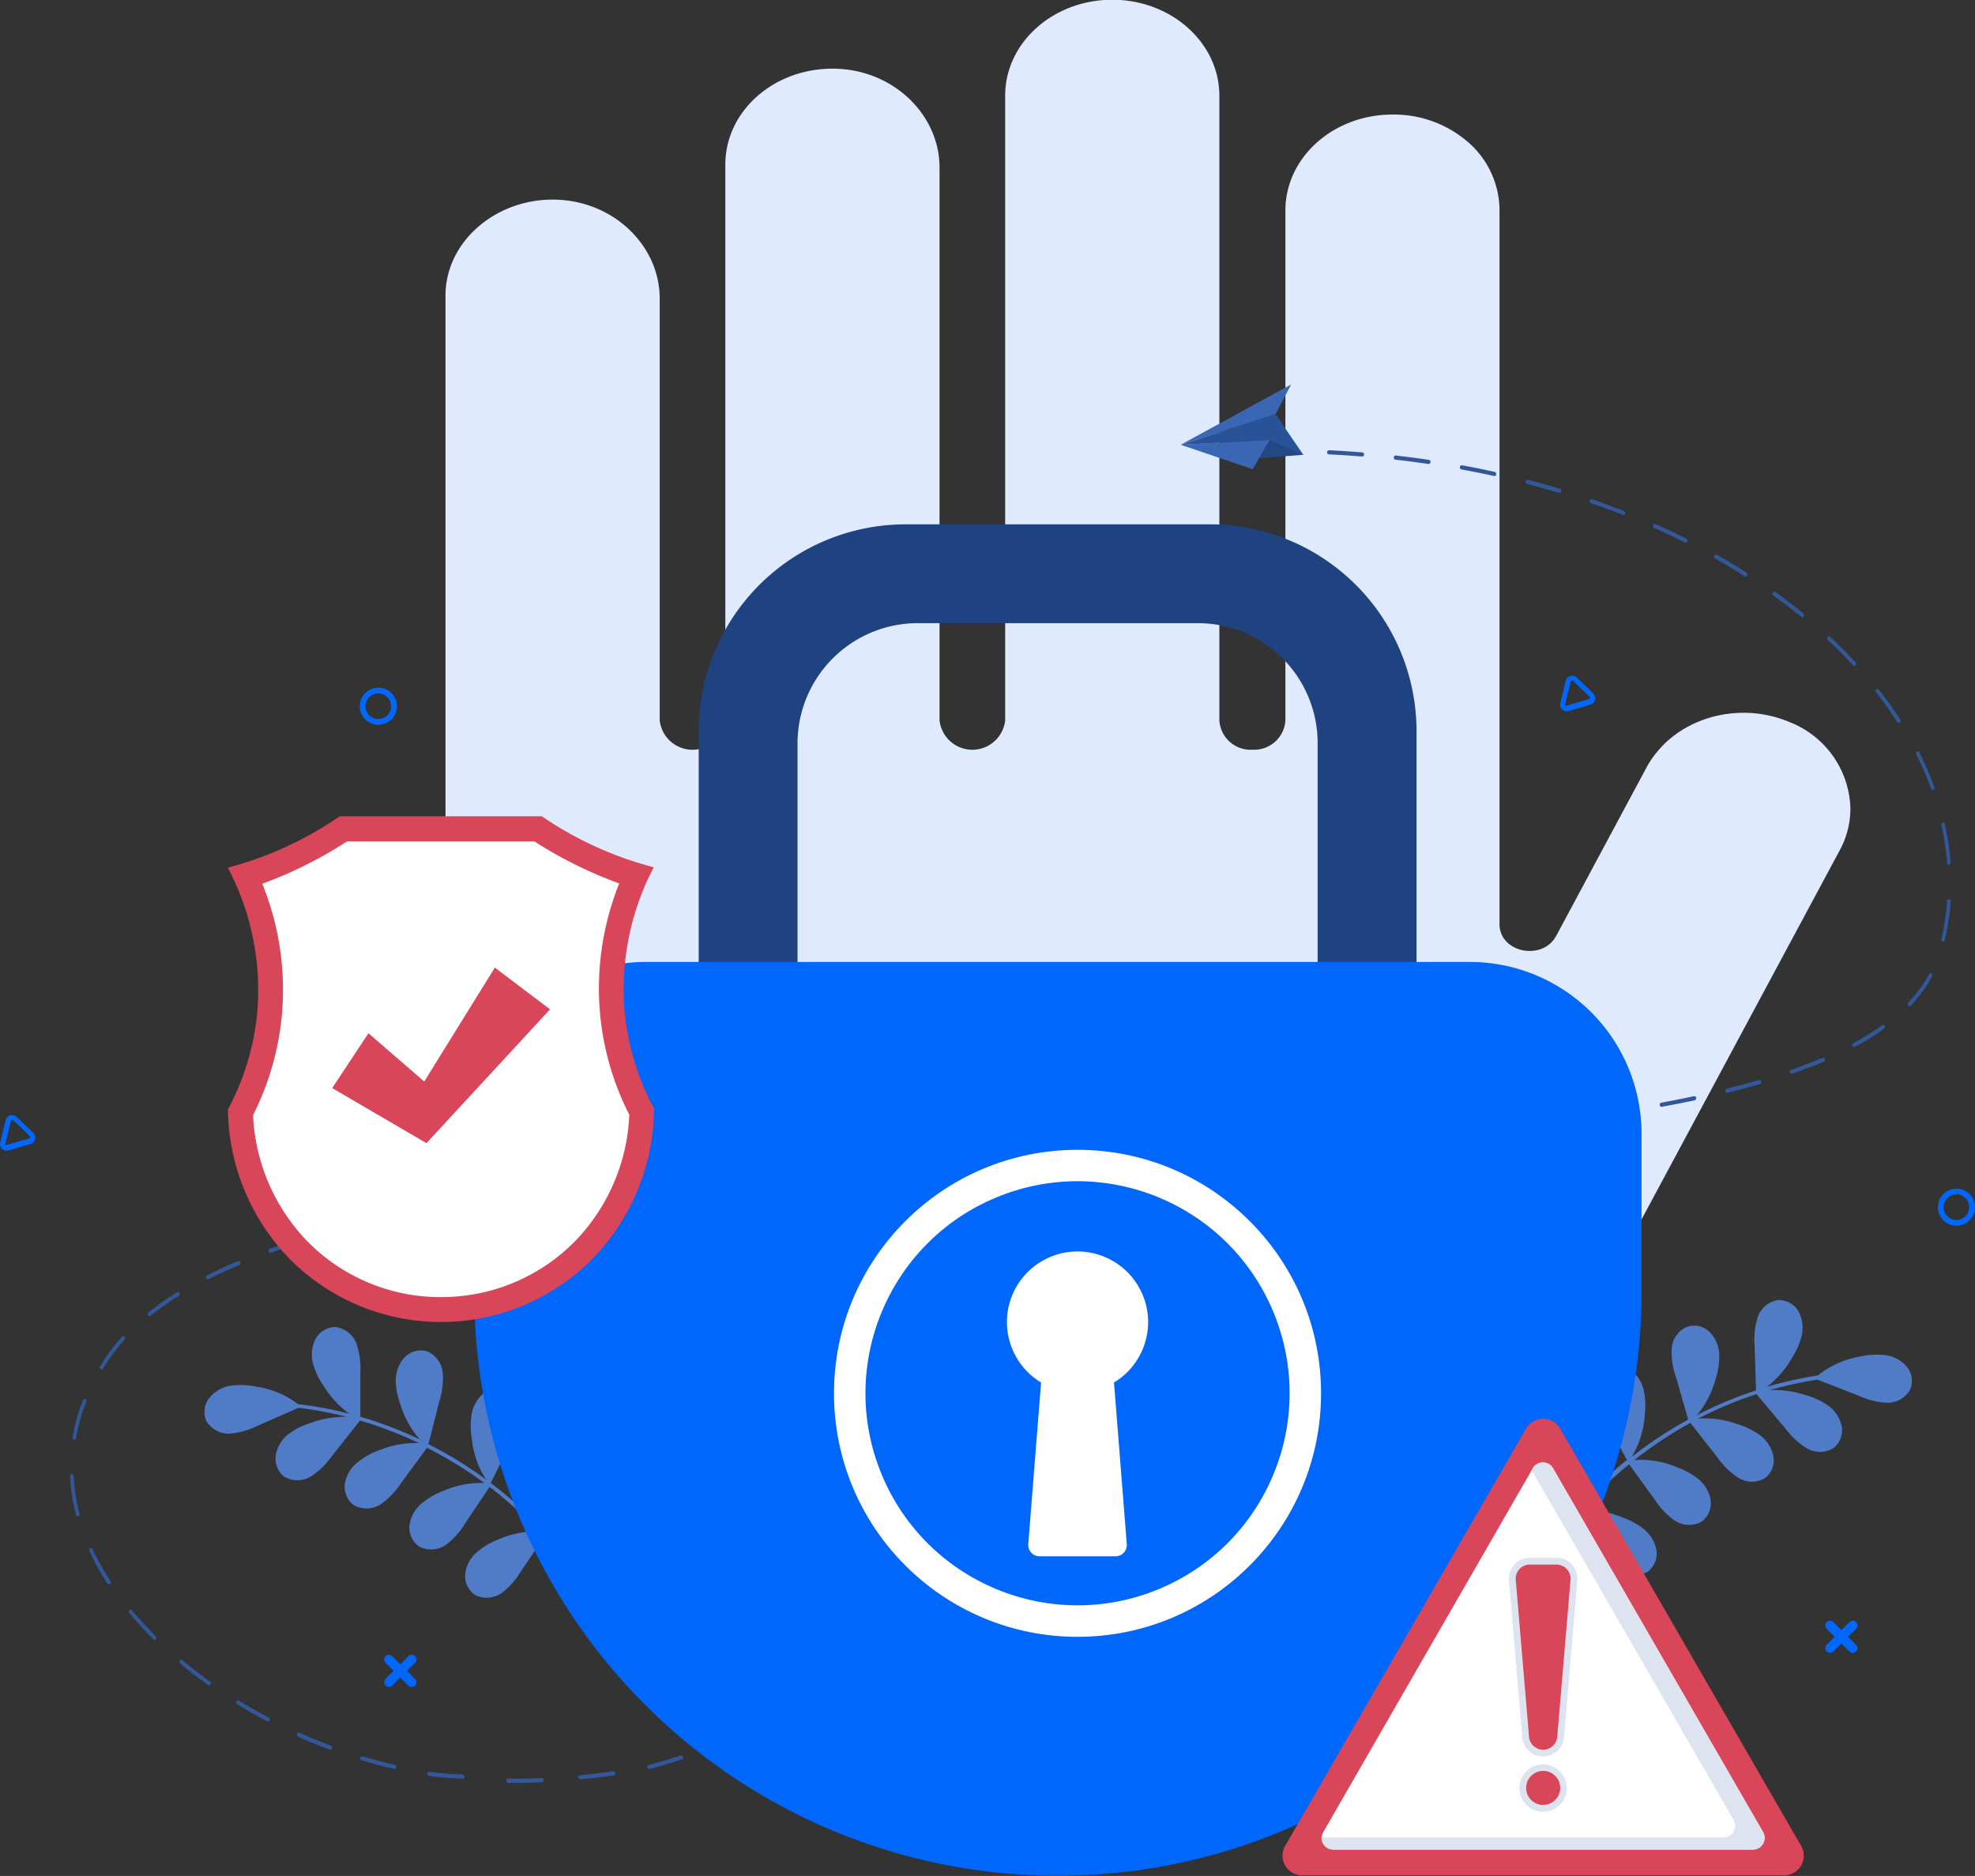 <svg xmlns="http://www.w3.org/2000/svg" xmlns:xlink="http://www.w3.org/1999/xlink" viewBox="0 0 247.02 234.66"><rect x="0" y="0" width="247.02" height="234.66" fill="#333333" stroke="none"/><defs><style>.cls-1{fill:none;}.cls-2{clip-path:url(#clip-path);}.cls-3{fill:#e0eaff;}.cls-4{fill:#325899;}.cls-5{fill:#244885;}.cls-6{fill:#3a67b3;}.cls-7{fill:#295399;}.cls-8{fill:#507cc7;}.cls-9{fill:#1f4380;}.cls-10{fill:#0067fc;}.cls-11{fill:#fff;}.cls-12{fill:#d94559;}.cls-13{fill:#dde4f0;}</style><clipPath id="clip-path" transform="translate(-1.49 -7.67)"><rect class="cls-1" width="250" height="250"/></clipPath></defs><g id="Layer_2" data-name="Layer 2"><g id="Layer_1-2" data-name="Layer 1"><g class="cls-2"><path class="cls-3" d="M225.32,98c-5.9-2.51-12.84-.83-16.56,3.71a11.42,11.42,0,0,0-1.31,1.92l-11.31,21.09c-1.71,3.21-7.1,2.12-7.1-1.44V33.92a11.35,11.35,0,0,0-3.92-8.46A14.16,14.16,0,0,0,175.65,22c-7.4,0-13.39,5.37-13.39,12V97.78a3.91,3.91,0,0,1-4.11,3.67h0A3.91,3.91,0,0,1,154,97.78V19.64c0-6.61-6-12-13.39-12s-13.4,5.36-13.4,12V97.78a4.13,4.13,0,0,1-8.21,0V28.62c0-6.59-5.77-12.24-13.14-12.36-7.52-.12-13.65,5.28-13.65,12V97.78a4.13,4.13,0,0,1-8.21,0V45c0-6.59-5.77-12.24-13.15-12.36s-13.64,5.28-13.64,12v56.86h0v39.24c0,37.32,34.17,68.77,75.94,68.68,32.2-.07,59.67-18.09,70.56-43.45L231.61,114a11,11,0,0,0,1.32-5.17A11.94,11.94,0,0,0,225.32,98Z" transform="translate(-1.49 -7.67)"/><path class="cls-4" d="M50.79,228.94c-1.34-.3-2.71-.66-4.07-1.07a.27.27,0,0,1-.17-.32.23.23,0,0,1,.28-.18c1.35.4,2.71.76,4.05,1.06a.24.24,0,0,1,.17.3.24.24,0,0,1-.22.22Zm8.56,1.23c-1.38-.06-2.79-.18-4.21-.34a.29.29,0,0,1-.22-.29.23.23,0,0,1,.24-.23c1.4.16,2.81.28,4.18.34a.28.28,0,0,1,.23.27.24.24,0,0,1-.18.25Zm9.93.44c-1.37.07-2.79.09-4.22.07a.28.28,0,0,1-.25-.27.22.22,0,0,1,.21-.25c1.42,0,2.83,0,4.2-.07a.25.25,0,0,1,.25.25.23.23,0,0,1-.15.26Zm9-.87c-1.36.21-2.77.38-4.19.5a.27.27,0,0,1-.27-.24.21.21,0,0,1,.17-.27c1.42-.12,2.82-.29,4.17-.5a.27.27,0,0,1,.28.22.23.23,0,0,1-.12.28Zm8.5-2c-1.3.44-2.66.85-4,1.2a.28.28,0,0,1-.31-.18.22.22,0,0,1,.13-.3c1.37-.36,2.72-.76,4-1.2a.28.28,0,0,1,.32.17.22.22,0,0,1-.07.29ZM42.7,226.52c-1.31-.5-2.64-1-3.93-1.62a.27.27,0,0,1-.13-.34.21.21,0,0,1,.29-.15c1.28.58,2.6,1.12,3.91,1.61a.28.28,0,0,1,.15.33.23.23,0,0,1-.22.18ZM34.91,223c-1.27-.68-2.54-1.4-3.75-2.14a.29.29,0,0,1-.1-.35.21.21,0,0,1,.31-.11c1.2.74,2.46,1.45,3.73,2.12a.29.29,0,0,1,.11.35A.24.24,0,0,1,35,223Zm-7.39-4.55c-1.2-.86-2.38-1.76-3.48-2.68a.29.29,0,0,1-.06-.36.22.22,0,0,1,.32-.07c1.09.92,2.26,1.81,3.46,2.67a.28.28,0,0,1,.07.36.21.21,0,0,1-.19.12A.19.19,0,0,1,27.52,218.47Zm-6.79-5.67c-1.09-1.08-2.12-2.2-3.06-3.32a.29.29,0,0,1,0-.37.2.2,0,0,1,.31,0c.93,1.12,2,2.22,3,3.29a.29.29,0,0,1,0,.37.22.22,0,0,1-.17.09A.24.24,0,0,1,20.73,212.8Zm-5.79-7a31.62,31.62,0,0,1-2.28-4.11.28.28,0,0,1,.09-.35.21.21,0,0,1,.3.1,33.77,33.77,0,0,0,2.24,4,.29.29,0,0,1,0,.37.24.24,0,0,1-.14,0A.22.22,0,0,1,14.94,205.78ZM11,197.16a23.78,23.78,0,0,1-.75-4.82.26.26,0,0,1,.22-.28c.12,0,.22.1.23.25a23.4,23.4,0,0,0,.73,4.7.26.26,0,0,1-.15.32h-.06A.23.23,0,0,1,11,197.16Zm-.27-9.41a.26.26,0,0,1-.17-.31,23.1,23.1,0,0,1,1.32-4.65.22.22,0,0,1,.3-.13.29.29,0,0,1,.11.35A22.67,22.67,0,0,0,11,187.55a.24.24,0,0,1-.22.2Zm3.33-8.82a.29.29,0,0,1-.05-.36c.26-.42.53-.83.81-1.24a22,22,0,0,1,1.93-2.44.21.21,0,0,1,.32,0,.3.3,0,0,1,0,.37,23,23,0,0,0-1.89,2.39c-.28.4-.54.81-.79,1.22a.21.21,0,0,1-.32.06ZM20,172.2a.29.29,0,0,1,.06-.36,37.47,37.47,0,0,1,3.57-2.53.2.2,0,0,1,.3.11.27.27,0,0,1-.09.35,37.91,37.91,0,0,0-3.53,2.5.19.19,0,0,1-.12,0A.21.21,0,0,1,20,172.2Zm7.28-4.65a.28.28,0,0,1,.12-.35c1.21-.61,2.52-1.21,3.88-1.79a.22.22,0,0,1,.29.16.28.28,0,0,1-.14.34c-1.35.56-2.65,1.16-3.86,1.77a.12.12,0,0,1-.08,0A.24.24,0,0,1,27.25,167.55Zm7.82-3.34a.27.27,0,0,1,.15-.33c1.28-.46,2.63-.9,4-1.33a.24.24,0,0,1,.28.19.27.27,0,0,1-.16.32c-1.38.42-2.73.87-4,1.32h-.07A.23.23,0,0,1,35.07,164.21Zm8-2.51a.26.26,0,0,1,.17-.31c1.31-.35,2.69-.69,4.08-1a.22.22,0,0,1,.26.21.24.24,0,0,1-.17.3c-1.39.33-2.76.67-4.07,1h0A.23.23,0,0,1,43.12,161.7Zm8.17-1.93a.26.26,0,0,1,.18-.3c1.32-.28,2.7-.55,4.11-.81a.24.24,0,0,1,.26.22.26.26,0,0,1-.19.3c-1.4.26-2.78.53-4.1.8h0A.24.24,0,0,1,51.29,159.77Zm8.23-1.53a.26.26,0,0,1,.19-.3c1.34-.22,2.73-.43,4.13-.64a.23.23,0,0,1,.25.22.26.26,0,0,1-.19.3c-1.4.2-2.79.42-4.13.64h0A.23.23,0,0,1,59.52,158.24ZM67.78,157a.26.26,0,0,1,.2-.29l4.15-.53a.26.26,0,0,1,0,.52l-4.14.53h0A.25.25,0,0,1,67.78,157Zm8.29-1a.25.25,0,0,1,.21-.28l4.15-.43a.24.24,0,0,1,.24.24.25.25,0,0,1-.2.28l-4.15.43h0A.24.24,0,0,1,76.07,156Zm8.31-.82a.26.26,0,0,1,.2-.29l4.16-.35a.24.24,0,0,1,.24.24.25.25,0,0,1-.21.28c-1.39.11-2.78.23-4.15.36h0A.24.24,0,0,1,84.38,155.18Zm8.31-.7a.25.25,0,0,1,.21-.27l4.16-.31a.25.25,0,0,1,.24.25.27.27,0,0,1-.21.28c-1.4.09-2.78.19-4.16.3h0A.25.25,0,0,1,92.69,154.48Zm8.32-.58a.26.26,0,0,1,.21-.28l4.16-.26a.25.25,0,0,1,.24.25.26.26,0,0,1-.22.28l-4.16.26h0A.24.24,0,0,1,101,153.9Zm8.32-.51a.25.25,0,0,1,.21-.27l4.16-.23c.13,0,.23.11.24.25s-.09.27-.21.27l-4.17.23h0A.24.24,0,0,1,109.33,153.39Zm8.31-.44a.26.26,0,0,1,.22-.28l4.16-.2a.23.23,0,0,1,.23.25.25.25,0,0,1-.21.27l-4.16.21h0A.25.25,0,0,1,117.64,153Zm8.34-.41a.24.24,0,0,1,.21-.27l4.17-.2c.12,0,.22.11.23.25a.25.25,0,0,1-.22.27l-4.16.2h0A.24.24,0,0,1,126,152.54Zm8.32-.39a.25.25,0,0,1,.22-.27l4.16-.2a.24.24,0,0,1,.23.25.25.25,0,0,1-.21.28l-4.16.19h0A.25.25,0,0,1,134.3,152.15Zm8.33-.39c0-.14.09-.27.21-.27l4.17-.2c.13,0,.23.11.23.25a.24.24,0,0,1-.21.27l-4.17.2h0A.24.24,0,0,1,142.63,151.76Zm8.33-.4a.25.25,0,0,1,.21-.28l4.16-.21a.25.25,0,0,1,.24.25.25.25,0,0,1-.22.27l-4.16.22h0A.24.24,0,0,1,151,151.36Zm8.32-.44a.25.25,0,0,1,.21-.28c1.4-.07,2.78-.15,4.16-.24a.25.25,0,0,1,.24.25.24.24,0,0,1-.21.27l-4.16.25h0A.25.25,0,0,1,159.28,150.92Zm8.32-.5a.27.27,0,0,1,.21-.28l4.16-.27a.24.24,0,0,1,.24.24.25.25,0,0,1-.21.28l-4.16.28h0A.25.25,0,0,1,167.6,150.42Zm8.32-.58a.26.26,0,0,1,.21-.28c1.4-.1,2.78-.21,4.16-.33a.24.24,0,0,1,.24.24.25.25,0,0,1-.21.28c-1.38.12-2.76.23-4.16.33h0A.24.24,0,0,1,175.92,149.84Zm8.32-.69a.24.24,0,0,1,.2-.28l4.15-.41a.24.24,0,0,1,.24.24.25.25,0,0,1-.2.28l-4.15.41h0A.23.23,0,0,1,184.24,149.15Zm8.3-.85a.27.27,0,0,1,.2-.29c1.41-.16,2.81-.33,4.14-.5a.26.26,0,0,1,.05.52c-1.34.18-2.73.34-4.15.5h0A.25.25,0,0,1,192.54,148.3Zm8.28-1.05a.27.27,0,0,1,.2-.3c1.41-.2,2.8-.41,4.13-.63a.23.23,0,0,1,.25.23.25.25,0,0,1-.19.29c-1.33.22-2.72.43-4.14.63h0A.25.25,0,0,1,200.82,147.25Zm8.26-1.34a.25.25,0,0,1,.18-.3c1.41-.26,2.79-.54,4.11-.82a.23.23,0,0,1,.26.21.27.27,0,0,1-.18.31c-1.33.28-2.71.55-4.12.81h0A.24.24,0,0,1,209.08,145.91Zm8.2-1.74a.25.25,0,0,1,.17-.31c1.4-.35,2.77-.72,4.05-1.09a.23.23,0,0,1,.27.19.27.27,0,0,1-.16.32c-1.29.37-2.66.74-4.07,1.09h0A.23.23,0,0,1,217.28,144.17Zm8.08-2.35a.27.27,0,0,1,.15-.32c1.39-.48,2.71-1,3.94-1.51a.22.22,0,0,1,.29.15.28.28,0,0,1-.14.34c-1.23.52-2.57,1-4,1.52h-.06A.23.23,0,0,1,225.36,141.82Zm7.81-3.31a.29.29,0,0,1,.11-.35,32.7,32.7,0,0,0,3.63-2.25.21.21,0,0,1,.31.08.3.3,0,0,1-.07.36,32.14,32.14,0,0,1-3.68,2.28.19.19,0,0,1-.1,0A.23.23,0,0,1,233.17,138.51Zm7-5.06a.3.3,0,0,1,0-.37,16.41,16.41,0,0,0,2.59-3.55.21.21,0,0,1,.31-.09.29.29,0,0,1,.07.36,16.66,16.66,0,0,1-2.67,3.67.19.19,0,0,1-.15.07A.22.22,0,0,1,240.16,133.45Zm4.3-8a.27.27,0,0,1-.16-.32,30.53,30.53,0,0,0,.71-4.73.24.24,0,0,1,.25-.24.25.25,0,0,1,.2.28,31.65,31.65,0,0,1-.73,4.83.22.22,0,0,1-.21.19Zm.55-9.85a33.65,33.65,0,0,0-.71-4.72.27.27,0,0,1,.16-.32.22.22,0,0,1,.27.19,33.06,33.06,0,0,1,.72,4.81.25.25,0,0,1-.2.28h0A.23.23,0,0,1,245,115.6Zm-2-9.27a38.19,38.19,0,0,0-1.87-4.29.3.3,0,0,1,.08-.36.21.21,0,0,1,.31.09,41.33,41.33,0,0,1,1.89,4.36.27.27,0,0,1-.12.34l-.08,0A.23.23,0,0,1,243,106.33ZM238.79,98c-.8-1.25-1.69-2.5-2.64-3.71a.3.3,0,0,1,0-.37.2.2,0,0,1,.32,0c1,1.22,1.86,2.48,2.67,3.75a.27.27,0,0,1,0,.36.2.2,0,0,1-.14.06A.24.24,0,0,1,238.79,98Zm-5.56-7.13c-1-1.07-2-2.13-3.14-3.15a.29.29,0,0,1,0-.37.21.21,0,0,1,.32,0c1.1,1,2.17,2.1,3.16,3.17a.3.3,0,0,1,0,.37.22.22,0,0,1-.17.09A.23.23,0,0,1,233.23,90.9Zm-6.47-6.05c-1.11-.9-2.27-1.79-3.47-2.65a.29.29,0,0,1-.07-.36.21.21,0,0,1,.31-.09c1.2.87,2.37,1.76,3.49,2.67a.3.3,0,0,1,.06.37.24.24,0,0,1-.19.11A.24.24,0,0,1,226.76,84.85Zm-7.06-5.07c-1.19-.76-2.44-1.51-3.69-2.22a.28.28,0,0,1-.11-.34.22.22,0,0,1,.3-.13c1.26.71,2.51,1.46,3.72,2.23a.3.3,0,0,1,.09.35.23.23,0,0,1-.2.14A.23.23,0,0,1,219.7,79.78Zm-7.47-4.22c-1.25-.63-2.55-1.24-3.85-1.82a.29.29,0,0,1-.13-.34.22.22,0,0,1,.29-.15c1.31.58,2.61,1.19,3.87,1.83a.27.27,0,0,1,.11.34.21.21,0,0,1-.2.16Zm-7.76-3.46c-1.29-.51-2.63-1-4-1.46a.27.27,0,0,1-.15-.32.23.23,0,0,1,.28-.18c1.34.46,2.67,1,4,1.47a.27.27,0,0,1,.15.33.24.24,0,0,1-.22.18Zm-8-2.75c-1.33-.4-2.69-.78-4-1.13a.26.26,0,0,1-.17-.31.23.23,0,0,1,.27-.2c1.35.35,2.72.73,4.05,1.14a.25.25,0,0,1,.16.31.24.24,0,0,1-.22.2Zm-8.11-2.11c-1.35-.29-2.73-.57-4.1-.82a.26.26,0,0,1-.18-.3.23.23,0,0,1,.25-.22c1.38.25,2.76.53,4.11.83a.27.27,0,0,1,.18.31.23.23,0,0,1-.22.21Zm-8.21-1.5c-1.36-.2-2.75-.38-4.13-.54a.25.25,0,0,1-.2-.28.24.24,0,0,1,.24-.24c1.39.16,2.78.34,4.15.54a.25.25,0,0,1,.19.29.23.23,0,0,1-.22.23Zm-8.27-.93c-1.37-.11-2.76-.2-4.15-.27a.26.26,0,0,1,0-.52c1.39.07,2.79.16,4.16.27a.25.25,0,0,1,.21.27.25.25,0,0,1-.22.25Z" transform="translate(-1.49 -7.67)"/><path class="cls-4" d="M163.57,64.41a.25.25,0,0,0,.23-.26.25.25,0,0,0-.23-.26l-2.09,0a.25.25,0,0,0-.22.27.25.25,0,0,0,.22.26Z" transform="translate(-1.49 -7.67)"/><polygon class="cls-5" points="163.01 56.89 156.13 57.41 158.19 53.33 163.01 56.89"/><polygon class="cls-6" points="156.67 58.69 147.69 55.64 158.81 55.01 156.67 58.69"/><polygon class="cls-6" points="147.68 55.63 161.48 48.1 159.52 51.84 147.68 55.63"/><polygon class="cls-7" points="147.69 55.64 158.83 55.05 163.01 56.89 159.52 51.78 147.69 55.64"/><path class="cls-8" d="M207.53,204.31a2.85,2.85,0,0,0,1.13-2.74,4.33,4.33,0,0,0-1.57-2.62,9.34,9.34,0,0,0-2.74-1.49,11.92,11.92,0,0,0-5.06-.88,49.52,49.52,0,0,1,5.43-5.31l.53-.43,3.18,4.38a9.47,9.47,0,0,0,2.46,2.62,3.26,3.26,0,0,0,3.42.18,2.86,2.86,0,0,0,1.13-2.75,4.33,4.33,0,0,0-1.57-2.62,9.39,9.39,0,0,0-2.73-1.48,11.67,11.67,0,0,0-5.23-.87,50.65,50.65,0,0,1,7-4.64l3.39,4.32a9.58,9.58,0,0,0,2.56,2.52,3.24,3.24,0,0,0,3.42.05,2.86,2.86,0,0,0,1-2.79,4.37,4.37,0,0,0-1.67-2.56,9.18,9.18,0,0,0-2.79-1.37,11.9,11.9,0,0,0-4.93-.71,51.41,51.41,0,0,1,5.58-2.47l1.71-.59,3.64,4.33a9.72,9.72,0,0,0,2.64,2.44,3.24,3.24,0,0,0,3.42-.07,2.82,2.82,0,0,0,.93-2.81,4.28,4.28,0,0,0-1.75-2.51,9.3,9.3,0,0,0-2.83-1.28,12.57,12.57,0,0,0-4.42-.6,49.21,49.21,0,0,1,6-1.31l5.13,2a9.67,9.67,0,0,0,3.48.89,3.25,3.25,0,0,0,3-1.69,2.81,2.81,0,0,0-.52-2.91,4.26,4.26,0,0,0-2.73-1.37,9.3,9.3,0,0,0-3.11.21,11.28,11.28,0,0,0-5.2,2.35h0a49.08,49.08,0,0,0-6.36,1.41,12.36,12.36,0,0,0,3.07-3.52,9.69,9.69,0,0,0,1.26-2.85,4.3,4.3,0,0,0-.37-3,2.83,2.83,0,0,0-2.56-1.48,3.24,3.24,0,0,0-2.6,2.23,9.55,9.55,0,0,0-.35,3.58c.06,1.83.11,3.67.17,5.5a50.08,50.08,0,0,0-7.37,3.08,12,12,0,0,0,2.27-4.36,9.5,9.5,0,0,0,.51-3.07,4.31,4.31,0,0,0-1.11-2.85,2.81,2.81,0,0,0-2.85-.79,3.21,3.21,0,0,0-2,2.8,9.23,9.23,0,0,0,.55,3.55q.75,2.64,1.52,5.29l-.22.12a50.57,50.57,0,0,0-6.85,4.55,11.4,11.4,0,0,0,1.63-5.22,9.22,9.22,0,0,0-.12-3.1,4.32,4.32,0,0,0-1.66-2.57,2.83,2.83,0,0,0-3-.2,3.23,3.23,0,0,0-1.35,3.14,9.59,9.59,0,0,0,1.26,3.36l2.65,5-.09.07-.05,0,0,0a49.7,49.7,0,0,0-5.79,5.54,12.3,12.3,0,0,0-.25-4.94,9.42,9.42,0,0,0-1.11-3,4.41,4.41,0,0,0-2.43-1.95,2.9,2.9,0,0,0-2.92.75,3.3,3.3,0,0,0-.3,3.48,9.7,9.7,0,0,0,2.3,2.85l3.77,3.62.1.13a47.55,47.55,0,0,0-5.05,7.23c-.15.27.24.56.39.29a47.3,47.3,0,0,1,4.95-7.11c1,1.38,2,2.77,3,4.16a9.57,9.57,0,0,0,2.46,2.61A3.23,3.23,0,0,0,207.53,204.31Z" transform="translate(-1.49 -7.67)"/><path class="cls-8" d="M60.89,207.17a2.86,2.86,0,0,1-1.21-2.7,4.27,4.27,0,0,1,1.49-2.67,9.13,9.13,0,0,1,2.68-1.57,11.79,11.79,0,0,1,5-1,49.41,49.41,0,0,0-5.58-5.14l-.55-.42-3,4.48a9.65,9.65,0,0,1-2.38,2.7,3.23,3.23,0,0,1-3.41.28,2.85,2.85,0,0,1-1.22-2.7,4.31,4.31,0,0,1,1.49-2.67,9.05,9.05,0,0,1,2.69-1.57,11.56,11.56,0,0,1,5.19-1,50.89,50.89,0,0,0-7.18-4.42l-3.25,4.42a9.61,9.61,0,0,1-2.48,2.6,3.23,3.23,0,0,1-3.42.16,2.84,2.84,0,0,1-1.11-2.75,4.29,4.29,0,0,1,1.58-2.61A9.23,9.23,0,0,1,49,189.05a11.83,11.83,0,0,1,4.9-.86,51.51,51.51,0,0,0-5.66-2.29c-.57-.19-1.14-.36-1.72-.53L43,189.81a9.69,9.69,0,0,1-2.56,2.51,3.26,3.26,0,0,1-3.43.05,2.85,2.85,0,0,1-1-2.79A4.28,4.28,0,0,1,37.65,187a9.42,9.42,0,0,1,2.79-1.37,12.49,12.49,0,0,1,4.39-.73,47.28,47.28,0,0,0-6-1.13L33.75,186a9.67,9.67,0,0,1-3.46,1,3.25,3.25,0,0,1-3-1.59,2.85,2.85,0,0,1,.43-2.93A4.34,4.34,0,0,1,30.38,181a9.3,9.3,0,0,1,3.11.12,11.19,11.19,0,0,1,5.27,2.19h0a48.23,48.23,0,0,1,6.41,1.2A12.09,12.09,0,0,1,42,181.08a9.06,9.06,0,0,1-1.35-2.8,4.33,4.33,0,0,1,.27-3.05,2.83,2.83,0,0,1,2.52-1.56,3.23,3.23,0,0,1,2.66,2.15,9.49,9.49,0,0,1,.46,3.56c0,1.84,0,3.68,0,5.51A49.8,49.8,0,0,1,54,187.73a11.81,11.81,0,0,1-2.4-4.28,9.2,9.2,0,0,1-.61-3,4.33,4.33,0,0,1,1-2.88,2.86,2.86,0,0,1,2.83-.89,3.24,3.24,0,0,1,2.05,2.74,9.46,9.46,0,0,1-.44,3.57q-.67,2.66-1.36,5.33l.23.11a51.88,51.88,0,0,1,7,4.34,11.44,11.44,0,0,1-1.8-5.16,9.27,9.27,0,0,1,0-3.11,4.28,4.28,0,0,1,1.57-2.62,2.89,2.89,0,0,1,3-.3,3.26,3.26,0,0,1,1.45,3.1,9.54,9.54,0,0,1-1.16,3.4l-2.49,5.11.1.07,0,0,0,0a50.37,50.37,0,0,1,6,5.35,12.1,12.1,0,0,1,.09-4.94,9.19,9.19,0,0,1,1-3,4.37,4.37,0,0,1,2.37-2,2.9,2.9,0,0,1,2.94.66,3.29,3.29,0,0,1,.41,3.46,9.64,9.64,0,0,1-2.21,2.92l-3.66,3.74-.09.13a47.75,47.75,0,0,1,5.27,7.07c.17.27-.22.57-.38.31a47.56,47.56,0,0,0-5.17-7l-2.89,4.25a9.46,9.46,0,0,1-2.37,2.7A3.25,3.25,0,0,1,60.89,207.17Z" transform="translate(-1.49 -7.67)"/><path class="cls-9" d="M152.87,73.26H114.76A25.88,25.88,0,0,0,88.88,99.14V153.5h12.36V100.68a15.05,15.05,0,0,1,15.05-15.06h35a15,15,0,0,1,15,15.06V153.5h12.37V99.14A25.88,25.88,0,0,0,152.87,73.26Z" transform="translate(-1.49 -7.67)"/><path class="cls-10" d="M60.8,149.45v19.86a73,73,0,0,0,73,73h0a73,73,0,0,0,73-73V149.45A21.49,21.49,0,0,0,185.34,128H82.28A21.49,21.49,0,0,0,60.8,149.45Z" transform="translate(-1.49 -7.67)"/><circle class="cls-11" cx="134.77" cy="174.29" r="30.46"/><circle class="cls-10" cx="136.26" cy="181.96" r="26.52" transform="translate(-60.75 58.32) rotate(-22.5)"/><path class="cls-11" d="M145.09,173.06a8.83,8.83,0,1,0-13.39,7.55l-1.6,20.2a1.42,1.42,0,0,0,1.42,1.54H141a1.42,1.42,0,0,0,1.42-1.54l-1.6-20.2A8.84,8.84,0,0,0,145.09,173.06Z" transform="translate(-1.49 -7.67)"/><path class="cls-12" d="M226.76,238.57l-30.13-52.19a2.47,2.47,0,0,0-4.27,0l-30.13,52.19a2.46,2.46,0,0,0,2.13,3.69h60.27A2.46,2.46,0,0,0,226.76,238.57Z" transform="translate(-1.49 -7.67)"/><path class="cls-11" d="M222,236.84l-26.27-45.5a1.46,1.46,0,0,0-2.53,0L167,236.84a1.46,1.46,0,0,0,1.26,2.19h52.55A1.46,1.46,0,0,0,222,236.84Z" transform="translate(-1.49 -7.67)"/><path class="cls-13" d="M222,236.84l-26.27-45.5a1.46,1.46,0,0,0-2.53,0l-.14.24,25.26,43.75a1.46,1.46,0,0,1-1.26,2.19H166.76a1.47,1.47,0,0,0,1.46,1.51h52.55A1.46,1.46,0,0,0,222,236.84Z" transform="translate(-1.49 -7.67)"/><path class="cls-13" d="M194.5,227.39a2.64,2.64,0,0,1-2.62-2.4l-1.66-19.62a2.67,2.67,0,0,1,.68-2,2.63,2.63,0,0,1,1.94-.84h3.31a2.63,2.63,0,0,1,1.94.84,2.67,2.67,0,0,1,.68,2L197.11,225A2.64,2.64,0,0,1,194.5,227.39Z" transform="translate(-1.49 -7.67)"/><path class="cls-12" d="M196.15,203.38h-3.31a1.77,1.77,0,0,0-1.77,1.92l1.66,19.61a1.77,1.77,0,0,0,3.53,0l1.66-19.61A1.77,1.77,0,0,0,196.15,203.38Z" transform="translate(-1.49 -7.67)"/><circle class="cls-13" cx="194.5" cy="231.33" r="2.97" transform="translate(-49.44 43.2) rotate(-13.28)"/><path class="cls-12" d="M192.37,231.33a2.13,2.13,0,1,1,2.13,2.12A2.13,2.13,0,0,1,192.37,231.33Z" transform="translate(-1.49 -7.67)"/><path class="cls-12" d="M83.26,116.16a44.8,44.8,0,0,1-14-6.38l-12.64,0-12.64,0a44.84,44.84,0,0,1-14,6.43,32.73,32.73,0,0,1,3.66,18.35A31.83,31.83,0,0,1,30,146.44a27.25,27.25,0,0,0,7.84,18.83,26.65,26.65,0,0,0,37.69-.07,27.25,27.25,0,0,0,7.77-18.86,31.88,31.88,0,0,1-3.65-11.82A32.68,32.68,0,0,1,83.26,116.16Z" transform="translate(-1.49 -7.67)"/><path class="cls-11" d="M56.71,169.93a23.37,23.37,0,0,1-16.66-6.86,24.25,24.25,0,0,1-6.91-15.9,35,35,0,0,0,3.58-12.26,35.19,35.19,0,0,0-2.43-16.69,52.79,52.79,0,0,0,10.59-5.29l23.46,0a53.36,53.36,0,0,0,10.6,5.25,35.29,35.29,0,0,0-2.36,16.7,34.92,34.92,0,0,0,3.62,12.24A24.2,24.2,0,0,1,73.35,163a23.41,23.41,0,0,1-16.64,6.92Z" transform="translate(-1.49 -7.67)"/><path class="cls-11" d="M56.71,167.39a21.06,21.06,0,0,1-15-6.19,21.82,21.82,0,0,1-6.21-14,34.63,34.63,0,0,0,3.39-11.85A34.58,34.58,0,0,0,36.94,120a54.13,54.13,0,0,0,8.84-4.53l21.67,0a54.26,54.26,0,0,0,8.85,4.49,34.54,34.54,0,0,0,1.56,27.17,21.83,21.83,0,0,1-6.16,14,21.1,21.1,0,0,1-15,6.25Z" transform="translate(-1.49 -7.67)"/><polygon class="cls-12" points="46.08 129.25 41.55 136.11 53.34 143 68.79 126.26 61.89 121.04 53.06 135.29 46.08 129.25"/><path class="cls-10" d="M200.88,94.6a.86.86,0,0,1,.1.63.83.83,0,0,1-.57.59l-2.77.81a.83.83,0,0,1-1-1l.68-2.8a.81.81,0,0,1,.57-.59.83.83,0,0,1,.81.19l2.08,2A1.09,1.09,0,0,1,200.88,94.6Zm-3.62,1.33,0,0a.16.16,0,0,0,.17,0l2.76-.8a.2.2,0,0,0,.13-.13.22.22,0,0,0,0-.17l-2.08-2a.17.17,0,0,0-.29.09l-.69,2.79A.2.2,0,0,0,197.26,95.93Z" transform="translate(-1.49 -7.67)"/><path class="cls-10" d="M5.79,149.55a.81.81,0,0,1,.09.63.79.79,0,0,1-.57.59l-2.76.81a.81.81,0,0,1-.8-.2.81.81,0,0,1-.24-.79l.69-2.8a.79.79,0,0,1,.57-.59.81.81,0,0,1,.8.19l2.08,2A1.15,1.15,0,0,1,5.79,149.55Zm-3.62,1.33,0,0a.16.16,0,0,0,.17,0l2.76-.8a.18.18,0,0,0,.12-.13.16.16,0,0,0,0-.17l-2.08-2a.17.17,0,0,0-.17,0,.17.17,0,0,0-.12.13l-.68,2.79A.16.16,0,0,0,2.17,150.88Z" transform="translate(-1.49 -7.67)"/><path class="cls-10" d="M52.4,216.68l1-1a.59.59,0,0,0-.84-.83l-1,1-1-1a.59.59,0,1,0-.84.83l1,1-1,1a.6.6,0,0,0,0,.84.58.58,0,0,0,.41.17.59.59,0,0,0,.42-.17l1-1,1,1a.6.6,0,0,0,.84,0,.6.6,0,0,0,0-.84Z" transform="translate(-1.49 -7.67)"/><path class="cls-10" d="M232.64,212.42l1-1a.59.59,0,0,0-.84-.84l-1,1-1-1a.59.59,0,0,0-.84.84l1,1-1,1a.6.6,0,0,0,0,.84.6.6,0,0,0,.84,0l1-1,1,1a.61.61,0,0,0,.42.17.59.59,0,0,0,.41-1Z" transform="translate(-1.49 -7.67)"/><path class="cls-10" d="M48.8,98.33A2.32,2.32,0,1,1,51.13,96,2.32,2.32,0,0,1,48.8,98.33Zm0-3.92A1.6,1.6,0,1,0,50.4,96,1.6,1.6,0,0,0,48.8,94.41Z" transform="translate(-1.49 -7.67)"/><path class="cls-10" d="M246.19,161a2.32,2.32,0,1,1,2.32-2.32A2.33,2.33,0,0,1,246.19,161Zm0-3.92a1.6,1.6,0,1,0,1.59,1.6A1.6,1.6,0,0,0,246.19,157.06Z" transform="translate(-1.49 -7.67)"/></g></g></g></svg>